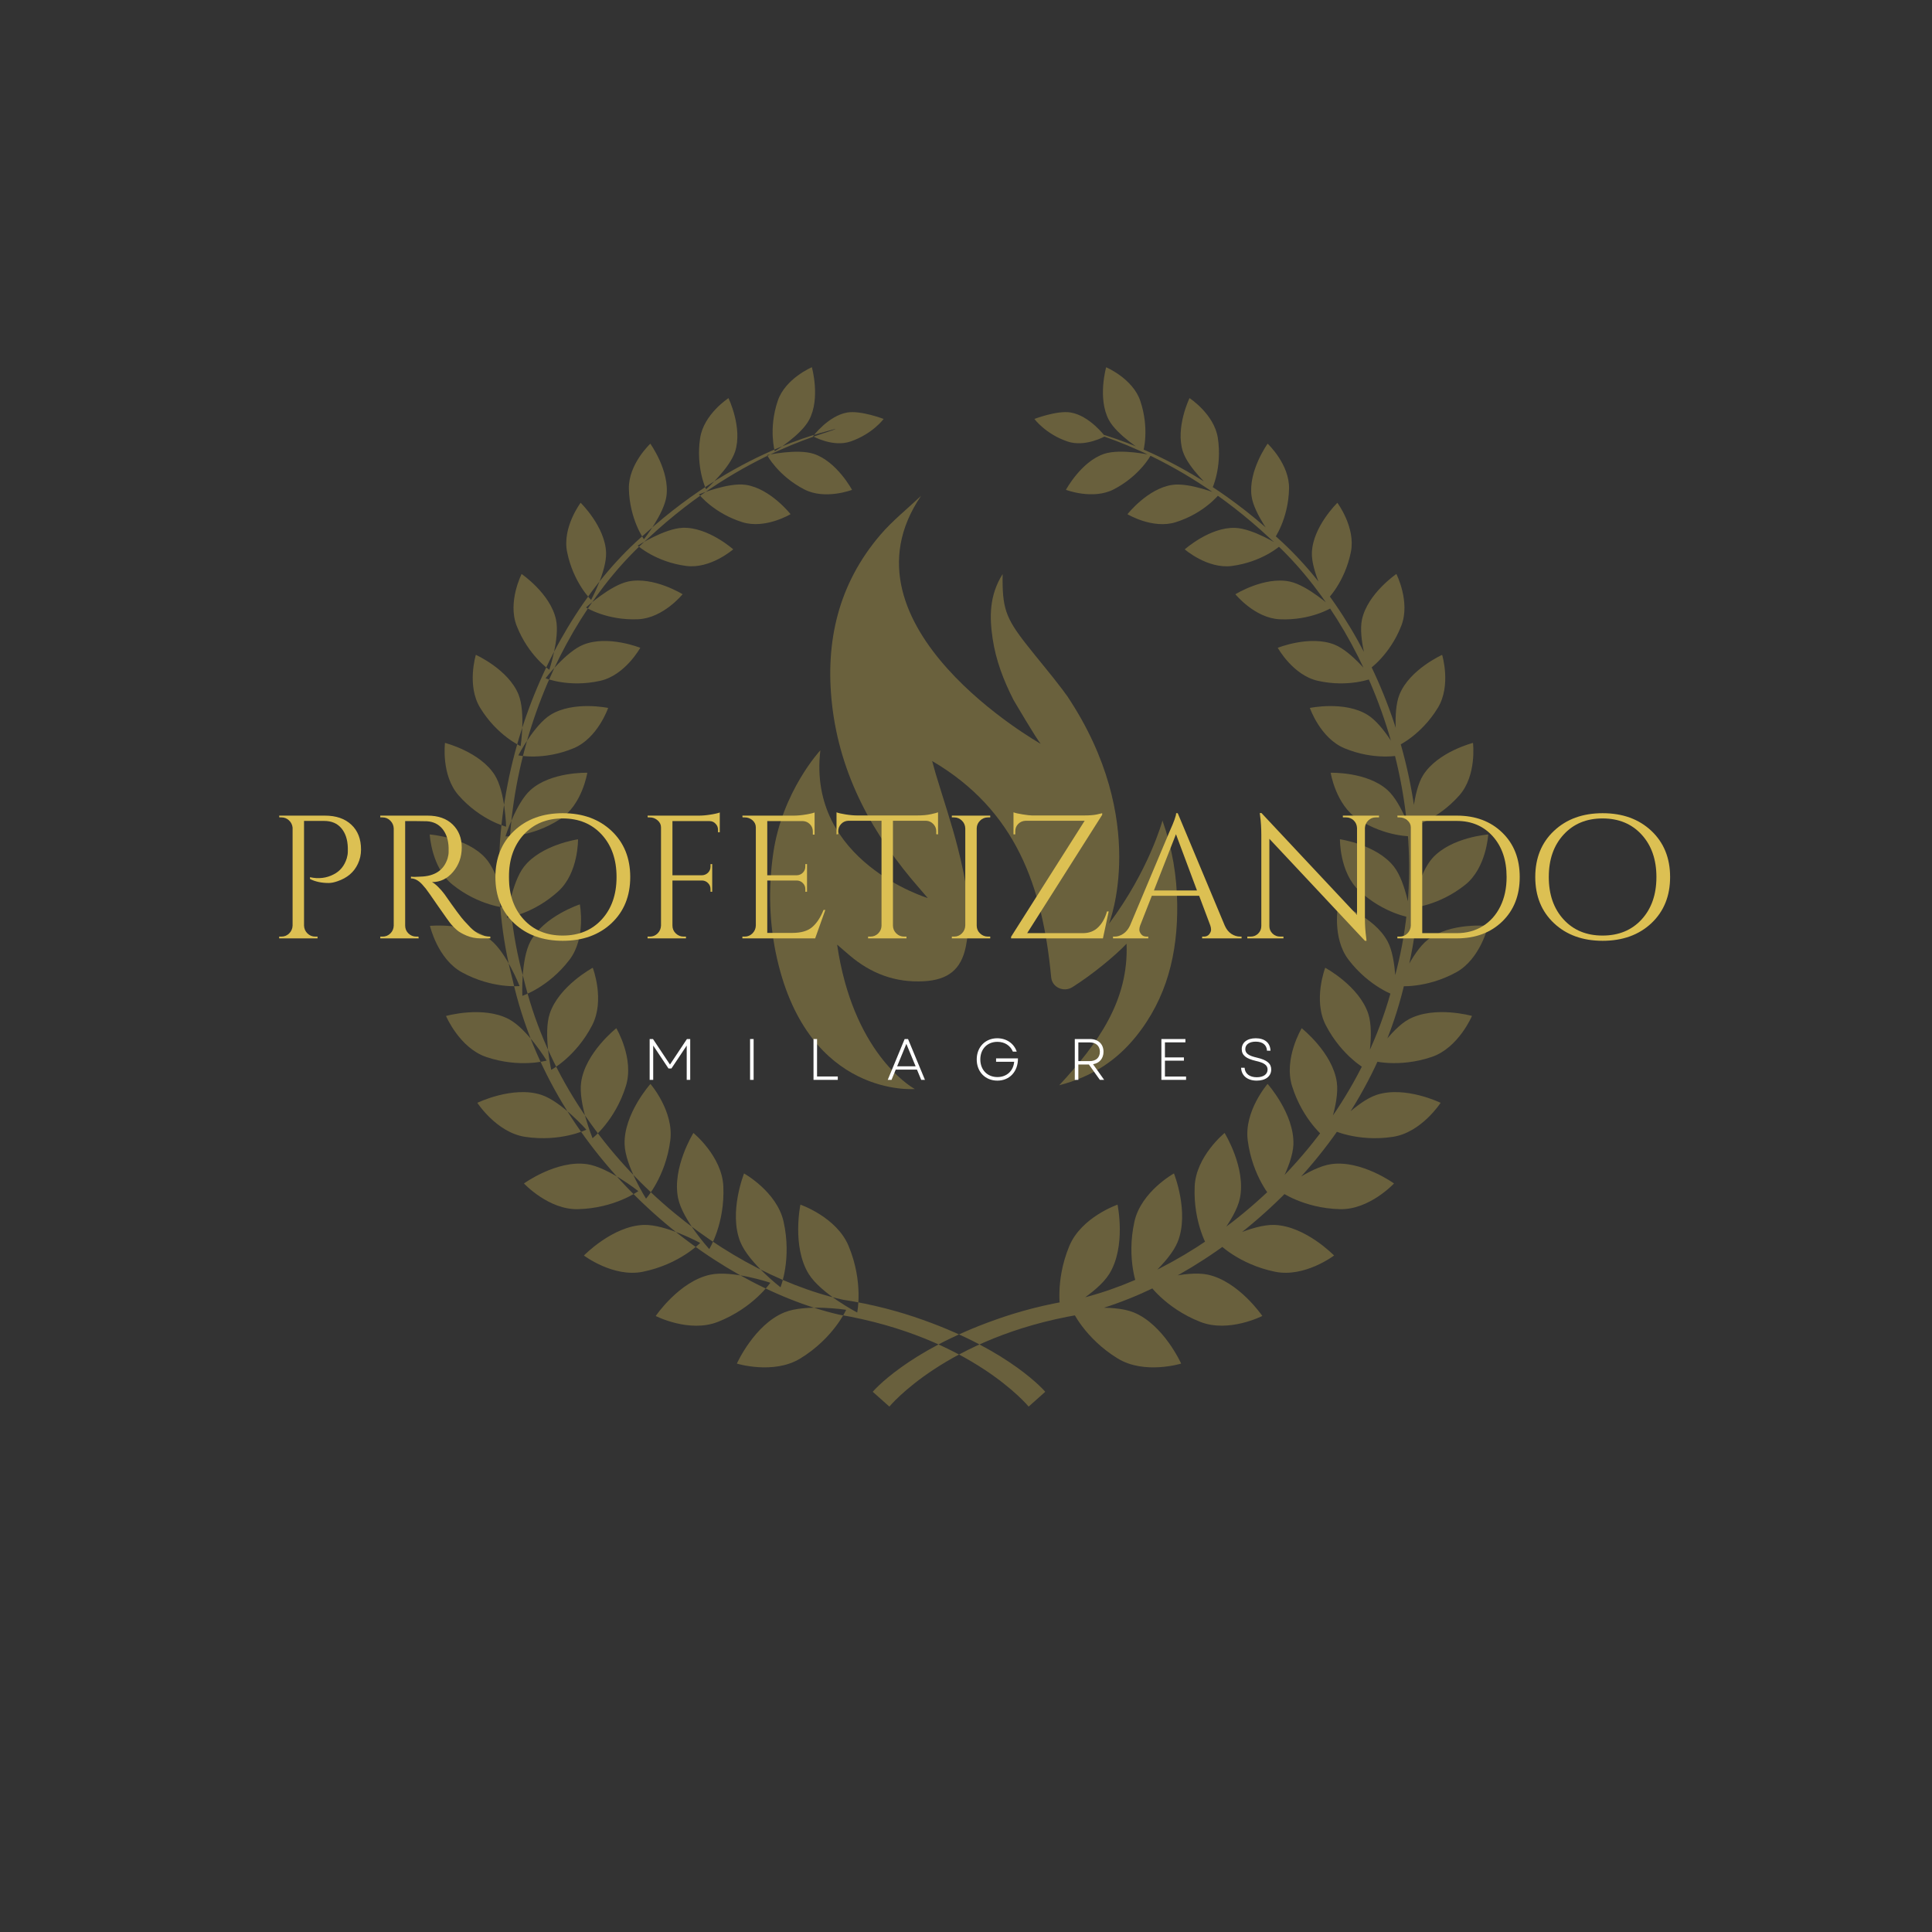 <svg xmlns="http://www.w3.org/2000/svg" xmlns:xlink="http://www.w3.org/1999/xlink" width="500" zoomAndPan="magnify" viewBox="0 0 375 375" height="500" preserveAspectRatio="xMidYMid meet" version="1.0"><rect x="0" y="0" width="375" height="375" fill="#333333" stroke="none"/><defs><filter x="0%" y="0%" width="100%" height="100%" id="c073a74c5a"><feColorMatrix values="0 0 0 0 1 0 0 0 0 1 0 0 0 0 1 0 0 0 1 0" color-interpolation-filters="sRGB"/></filter><g/><mask id="792aa11019"><g filter="url(#c073a74c5a)"><rect x="-37.5" width="450" fill="#000000" y="-37.5" height="450" fill-opacity="0.32"/></g></mask><clipPath id="a2939526d3"><path d="M 0.398 0.277 L 205.898 0.277 L 205.898 202.027 L 0.398 202.027 Z M 0.398 0.277 " clip-rule="nonzero"/></clipPath><clipPath id="1d6fd27d20"><rect x="0" width="207" y="0" height="203"/></clipPath><mask id="a03ad7852a"><g filter="url(#c073a74c5a)"><rect x="-37.5" width="450" fill="#000000" y="-37.5" height="450" fill-opacity="0.33"/></g></mask><clipPath id="3a1d60cb83"><path d="M 0.113 0.238 L 79.613 0.238 L 79.613 115.68 L 0.113 115.68 Z M 0.113 0.238 " clip-rule="nonzero"/></clipPath><clipPath id="c8762ed6c0"><rect x="0" width="80" y="0" height="116"/></clipPath></defs><g mask="url(#792aa11019)"><g transform="matrix(1, 0, 0, 1, 83, 71)"><g clip-path="url(#1d6fd27d20)"><g clip-path="url(#a2939526d3)"><path fill="#dcc053" d="M 116.66 202.02 C 116.66 202.02 105.609 188.531 79.809 184.16 C 54.695 178.293 24.312 153.73 16.516 119.254 C 7.484 85.094 22.68 49.391 42.109 32.703 C 61.406 15.176 79.488 12.449 79.125 12.215 C 79.566 12.734 61.629 15.859 42.832 33.461 C 23.867 50.25 9.434 85.488 18.59 118.727 C 26.547 152.297 56.289 175.805 80.586 181.27 C 86.414 182.168 91.594 183.559 96.145 185.191 C 113.289 191.277 119.883 199.145 119.883 199.145 Z M 89.629 202.02 C 89.629 202.02 100.68 188.531 126.477 184.16 C 151.594 178.293 181.973 153.73 189.762 119.254 C 198.797 85.102 183.594 49.398 164.168 32.703 C 144.871 15.176 126.793 12.449 127.152 12.215 C 126.723 12.734 144.652 15.859 163.445 33.461 C 182.414 50.25 196.844 85.488 187.688 118.727 C 179.742 152.297 149.988 175.805 125.691 181.27 C 119.867 182.168 114.68 183.559 110.137 185.191 C 92.992 191.277 86.395 199.145 86.395 199.145 Z M 73.977 176.285 C 76.336 180.086 83.379 183.758 83.379 183.758 C 83.379 183.758 84.637 177.875 81.719 170.859 C 79.395 165.234 72.359 162.82 72.359 162.82 C 72.359 162.82 70.668 170.945 73.977 176.285 Z M 60.023 193.672 C 60.023 193.672 67.137 195.859 72.324 192.688 C 78.805 188.727 81.238 183.23 81.238 183.23 C 81.238 183.23 73.387 182.039 69.246 183.734 C 63.422 186.105 60.023 193.672 60.023 193.672 Z M 60.691 170.039 C 62.32 174.117 68.496 178.859 68.496 178.859 C 68.496 178.859 70.715 173.402 69.094 166.125 C 67.797 160.305 61.422 156.77 61.422 156.77 C 61.422 156.77 58.398 164.316 60.691 170.039 Z M 44.273 184.434 C 44.273 184.434 50.766 187.758 56.312 185.586 C 63.238 182.867 66.516 177.977 66.516 177.977 C 66.516 177.977 59.137 175.496 54.852 176.418 C 48.832 177.711 44.273 184.434 44.273 184.434 Z M 48.625 161.598 C 49.508 165.812 54.664 171.441 54.664 171.441 C 54.664 171.441 57.73 166.551 57.398 159.25 C 57.133 153.418 51.59 148.91 51.59 148.91 C 51.59 148.91 47.383 155.684 48.625 161.598 Z M 30.336 172.695 C 30.336 172.695 36.035 177.008 41.758 175.852 C 48.902 174.41 52.902 170.254 52.902 170.254 C 52.902 170.254 46.207 166.598 41.914 166.758 C 35.883 166.977 30.336 172.695 30.336 172.695 Z M 38.234 151.125 C 38.375 155.344 42.395 161.652 42.395 161.652 C 42.395 161.652 46.184 157.457 47.102 150.359 C 47.84 144.684 43.25 139.391 43.25 139.391 C 43.25 139.391 38.047 145.203 38.234 151.125 Z M 18.699 158.707 C 18.699 158.707 23.473 163.844 29.188 163.699 C 36.332 163.527 40.891 160.195 40.891 160.195 C 40.891 160.195 35.043 155.527 30.879 154.953 C 25.02 154.141 18.699 158.707 18.699 158.707 Z M 29.801 139.051 C 29.211 143.148 32.016 149.918 32.016 149.918 C 32.016 149.918 36.387 146.512 38.477 139.824 C 40.16 134.469 36.625 128.578 36.625 128.578 C 36.625 128.578 30.617 133.312 29.801 139.051 Z M 9.652 143.055 C 9.652 143.055 13.379 148.816 18.922 149.66 C 25.848 150.707 30.812 148.273 30.812 148.273 C 30.812 148.273 25.965 142.77 22.043 141.5 C 16.523 139.715 9.652 143.055 9.652 143.055 Z M 23.691 125.785 C 22.434 129.633 23.992 136.652 23.992 136.652 C 23.992 136.652 28.785 134.105 31.938 128.004 C 34.469 123.121 32.055 116.84 32.055 116.84 C 32.055 116.84 25.461 120.383 23.691 125.785 Z M 3.57 126.199 C 3.57 126.199 6.188 132.406 11.391 134.164 C 17.891 136.359 23.102 134.855 23.102 134.855 C 23.102 134.855 19.363 128.723 15.785 126.824 C 10.77 124.16 3.57 126.199 3.57 126.199 Z M 19.949 111.742 C 18.082 115.246 18.387 122.289 18.387 122.289 C 18.387 122.289 23.449 120.648 27.535 115.293 C 30.805 111.02 29.547 104.539 29.547 104.539 C 29.547 104.539 22.57 106.82 19.949 111.742 Z M 0.457 108.711 C 0.457 108.711 1.934 115.145 6.66 117.727 C 12.562 120.957 17.852 120.391 17.852 120.391 C 17.852 120.391 15.281 113.828 12.152 111.391 C 7.75 107.973 0.457 108.711 0.457 108.711 Z M 18.711 97.223 C 16.312 100.285 15.406 107.129 15.406 107.129 C 15.406 107.129 20.562 106.41 25.422 101.945 C 29.305 98.371 29.195 91.906 29.195 91.906 C 29.195 91.906 22.074 92.922 18.711 97.223 Z M 0.41 90.969 C 0.41 90.969 0.738 97.434 4.859 100.727 C 10.008 104.844 15.203 105.207 15.203 105.207 C 15.203 105.207 13.836 98.434 11.234 95.555 C 7.578 91.496 0.41 90.969 0.41 90.969 Z M 19.973 82.34 C 17.137 84.883 15.109 91.34 15.109 91.34 C 15.109 91.34 20.211 91.527 25.648 88.039 C 30.012 85.254 30.996 78.992 30.996 78.992 C 30.996 78.992 23.953 78.766 19.973 82.34 Z M 3.371 73.195 C 3.371 73.195 2.594 79.488 6.008 83.371 C 10.273 88.223 15.234 89.457 15.234 89.457 C 15.234 89.457 15.07 82.695 13.043 79.457 C 10.203 74.93 3.371 73.195 3.371 73.195 Z M 23.836 67.762 C 20.668 69.73 17.609 75.613 17.609 75.613 C 17.609 75.613 22.496 76.668 28.348 74.227 C 33.023 72.281 35.043 66.41 35.043 66.41 C 35.043 66.41 28.273 64.992 23.836 67.762 Z M 9.363 56.102 C 9.363 56.102 7.547 62.039 10.188 66.367 C 13.48 71.777 18.055 73.82 18.055 73.82 C 18.055 73.82 19.047 67.258 17.641 63.793 C 15.668 58.934 9.363 56.102 9.363 56.102 Z M 30.227 54.133 C 26.836 55.496 22.891 60.652 22.891 60.652 C 22.891 60.652 27.434 62.504 33.488 61.148 C 38.336 60.07 41.277 54.738 41.277 54.738 C 41.277 54.738 34.988 52.211 30.227 54.133 Z M 18.246 40.414 C 18.246 40.414 15.477 45.84 17.285 50.469 C 19.551 56.258 23.621 59 23.621 59 C 23.621 59 25.688 52.832 24.918 49.258 C 23.844 44.227 18.246 40.414 18.246 40.414 Z M 38.934 41.871 C 35.43 42.609 30.742 46.91 30.742 46.91 C 30.742 46.91 34.816 49.469 40.883 49.195 C 45.75 48.973 49.492 44.336 49.492 44.336 C 49.492 44.336 43.863 40.84 38.934 41.871 Z M 29.699 26.586 C 29.699 26.586 26.105 31.352 27.074 36.129 C 28.273 42.098 31.734 45.438 31.734 45.438 C 31.734 45.438 34.777 39.84 34.641 36.258 C 34.461 31.223 29.699 26.586 29.699 26.586 Z M 49.547 31.445 C 46.031 31.555 40.781 34.91 40.781 34.91 C 40.781 34.91 44.273 38.074 50.184 38.848 C 54.914 39.469 59.316 35.625 59.316 35.625 C 59.316 35.625 54.465 31.289 49.547 31.445 Z M 43.227 15.121 C 43.227 15.121 38.949 19.105 39.066 23.887 C 39.211 29.848 41.984 33.664 41.984 33.664 C 41.984 33.664 45.875 28.781 46.355 25.301 C 47.031 20.406 43.227 15.121 43.227 15.121 Z M 61.723 23.105 C 58.32 22.617 52.676 24.957 52.676 24.957 C 52.676 24.957 55.512 28.602 61.086 30.352 C 65.543 31.75 70.449 28.801 70.449 28.801 C 70.449 28.801 66.5 23.789 61.723 23.105 Z M 58.398 6.277 C 58.398 6.277 53.594 9.395 52.895 14.027 C 52.023 19.805 54.051 23.965 54.051 23.965 C 54.051 23.965 58.633 19.918 59.688 16.633 C 61.172 12.02 58.398 6.277 58.398 6.277 Z M 74.938 17.09 C 71.73 16.043 65.887 17.332 65.887 17.332 C 65.887 17.332 68.004 21.34 73.082 23.98 C 77.145 26.098 82.379 24.082 82.379 24.082 C 82.379 24.082 79.426 18.562 74.938 17.09 Z M 74.582 0.277 C 74.582 0.277 69.418 2.465 67.957 6.812 C 66.133 12.238 67.383 16.594 67.383 16.594 C 67.383 16.594 72.492 13.469 74.062 10.48 C 76.281 6.293 74.582 0.277 74.582 0.277 Z M 74.809 13.68 C 74.809 13.68 78.676 15.867 82.105 14.688 C 86.387 13.215 88.512 10.316 88.512 10.316 C 88.512 10.316 84.086 8.625 81.453 9.066 C 77.758 9.703 74.809 13.68 74.809 13.68 Z M 133.914 162.82 C 133.914 162.82 126.879 165.242 124.551 170.859 C 121.637 177.883 122.895 183.758 122.895 183.758 C 122.895 183.758 129.938 180.086 132.301 176.285 C 135.621 170.945 133.914 162.82 133.914 162.82 Z M 137.043 183.734 C 132.898 182.047 125.047 183.23 125.047 183.23 C 125.047 183.23 127.484 188.727 133.961 192.688 C 139.148 195.859 146.262 193.672 146.262 193.672 C 146.262 193.672 142.859 186.105 137.043 183.734 Z M 144.863 156.762 C 144.863 156.762 138.48 160.297 137.191 166.117 C 135.574 173.395 137.789 178.852 137.789 178.852 C 137.789 178.852 143.969 174.109 145.594 170.031 C 147.883 164.316 144.863 156.762 144.863 156.762 Z M 151.434 176.41 C 147.152 175.488 139.77 177.969 139.77 177.969 C 139.77 177.969 143.055 182.859 149.98 185.578 C 155.523 187.75 162.016 184.426 162.016 184.426 C 162.016 184.426 157.449 177.711 151.434 176.41 Z M 154.695 148.91 C 154.695 148.91 149.148 153.418 148.887 159.25 C 148.559 166.551 151.625 171.441 151.625 171.441 C 151.625 171.441 156.781 165.812 157.66 161.598 C 158.895 155.684 154.695 148.91 154.695 148.91 Z M 164.375 166.758 C 160.082 166.598 153.383 170.254 153.383 170.254 C 153.383 170.254 157.387 174.41 164.523 175.852 C 170.246 177.008 175.945 172.695 175.945 172.695 C 175.945 172.695 170.402 166.977 164.375 166.758 Z M 163.039 139.383 C 163.039 139.383 158.438 144.676 159.184 150.352 C 160.105 157.449 163.895 161.645 163.895 161.645 C 163.895 161.645 167.91 155.328 168.051 151.117 C 168.234 145.203 163.039 139.383 163.039 139.383 Z M 175.402 154.953 C 171.234 155.527 165.387 160.195 165.387 160.195 C 165.387 160.195 169.953 163.527 177.094 163.699 C 182.805 163.844 187.578 158.707 187.578 158.707 C 187.578 158.707 181.258 154.141 175.402 154.953 Z M 169.656 128.578 C 169.656 128.578 166.117 134.469 167.793 139.824 C 169.891 146.52 174.254 149.918 174.254 149.918 C 174.254 149.918 177.059 143.148 176.473 139.051 C 175.66 133.312 169.656 128.578 169.656 128.578 Z M 184.238 141.5 C 180.316 142.77 175.465 148.273 175.465 148.273 C 175.465 148.273 180.441 150.715 187.359 149.66 C 192.898 148.816 196.625 143.055 196.625 143.055 C 196.625 143.055 189.754 139.715 184.238 141.5 Z M 174.223 116.84 C 174.223 116.84 171.809 123.121 174.34 128.004 C 177.5 134.105 182.289 136.652 182.289 136.652 C 182.289 136.652 183.844 129.633 182.586 125.785 C 180.816 120.383 174.223 116.84 174.223 116.84 Z M 190.484 126.816 C 186.91 128.715 183.176 134.848 183.176 134.848 C 183.176 134.848 188.387 136.352 194.887 134.156 C 200.094 132.398 202.711 126.191 202.711 126.191 C 202.711 126.191 195.508 124.16 190.484 126.816 Z M 176.738 104.531 C 176.738 104.531 175.48 111.012 178.75 115.285 C 182.84 120.641 187.891 122.281 187.891 122.281 C 187.891 122.281 188.207 115.238 186.336 111.734 C 183.711 106.82 176.738 104.531 176.738 104.531 Z M 194.133 111.398 C 191.004 113.836 188.434 120.398 188.434 120.398 C 188.434 120.398 193.727 120.957 199.629 117.734 C 204.352 115.152 205.832 108.719 205.832 108.719 C 205.832 108.719 198.527 107.973 194.133 111.398 Z M 177.086 91.898 C 177.086 91.898 176.973 98.363 180.855 101.938 C 185.707 106.402 190.863 107.121 190.863 107.121 C 190.863 107.121 189.969 100.277 187.562 97.215 C 184.207 92.922 177.086 91.898 177.086 91.898 Z M 195.039 95.555 C 192.438 98.434 191.066 105.207 191.066 105.207 C 191.066 105.207 196.266 104.844 201.414 100.727 C 205.531 97.426 205.863 90.969 205.863 90.969 C 205.863 90.969 198.699 91.496 195.039 95.555 Z M 175.285 78.992 C 175.285 78.992 176.266 85.254 180.629 88.039 C 186.07 91.527 191.172 91.34 191.172 91.34 C 191.172 91.34 189.141 84.891 186.305 82.34 C 182.328 78.766 175.285 78.992 175.285 78.992 Z M 193.23 79.457 C 191.211 82.684 191.035 89.457 191.035 89.457 C 191.035 89.457 195.988 88.223 200.266 83.371 C 203.684 79.488 202.906 73.195 202.906 73.195 C 202.906 73.195 196.074 74.93 193.23 79.457 Z M 171.242 66.41 C 171.242 66.41 173.266 72.281 177.941 74.227 C 183.789 76.668 188.68 75.613 188.68 75.613 C 188.68 75.613 185.629 69.73 182.453 67.762 C 178.004 64.992 171.242 66.41 171.242 66.41 Z M 188.641 63.801 C 187.23 67.266 188.223 73.828 188.223 73.828 C 188.223 73.828 192.797 71.793 196.09 66.379 C 198.73 62.047 196.918 56.109 196.918 56.109 C 196.918 56.109 190.613 58.934 188.641 63.801 Z M 165.012 54.738 C 165.012 54.738 167.949 60.062 172.801 61.148 C 178.852 62.504 183.395 60.652 183.395 60.652 C 183.395 60.652 179.449 55.496 176.055 54.133 C 171.289 52.211 165.012 54.738 165.012 54.738 Z M 181.359 49.25 C 180.59 52.832 182.656 58.992 182.656 58.992 C 182.656 58.992 186.73 56.25 188.992 50.461 C 190.801 45.832 188.035 40.406 188.035 40.406 C 188.035 40.406 182.438 44.227 181.359 49.25 Z M 156.789 44.344 C 156.789 44.344 160.539 48.98 165.395 49.203 C 171.473 49.477 175.535 46.918 175.535 46.918 C 175.535 46.918 170.844 42.617 167.344 41.879 C 162.426 40.84 156.789 44.344 156.789 44.344 Z M 171.637 36.266 C 171.504 39.848 174.547 45.445 174.547 45.445 C 174.547 45.445 178.004 42.105 179.207 36.137 C 180.164 31.359 176.582 26.594 176.582 26.594 C 176.582 26.594 171.816 31.223 171.637 36.266 Z M 146.961 35.633 C 146.961 35.633 151.371 39.469 156.098 38.855 C 162.008 38.082 165.496 34.926 165.496 34.926 C 165.496 34.926 160.246 31.57 156.734 31.461 C 151.805 31.289 146.961 35.633 146.961 35.633 Z M 159.926 25.293 C 160.402 28.773 164.285 33.656 164.285 33.656 C 164.285 33.656 167.062 29.84 167.203 23.879 C 167.32 19.098 163.047 15.113 163.047 15.113 C 163.047 15.113 159.25 20.406 159.926 25.293 Z M 135.84 28.809 C 135.84 28.809 140.746 31.762 145.203 30.359 C 150.773 28.609 153.613 24.965 153.613 24.965 C 153.613 24.965 147.969 22.625 144.566 23.113 C 139.777 23.789 135.84 28.809 135.84 28.809 Z M 146.594 16.625 C 147.645 19.902 152.23 23.957 152.23 23.957 C 152.23 23.957 154.258 19.797 153.383 14.02 C 152.684 9.387 147.883 6.27 147.883 6.27 C 147.883 6.27 145.105 12.02 146.594 16.625 Z M 123.898 24.074 C 123.898 24.074 129.133 26.09 133.199 23.973 C 138.285 21.332 140.391 17.324 140.391 17.324 C 140.391 17.324 134.551 16.027 131.344 17.082 C 126.855 18.562 123.898 24.074 123.898 24.074 Z M 132.215 10.488 C 133.797 13.477 138.906 16.602 138.906 16.602 C 138.906 16.602 140.156 12.246 138.332 6.82 C 136.871 2.473 131.703 0.285 131.703 0.285 C 131.703 0.285 130 6.293 132.215 10.488 Z M 124.828 9.066 C 122.195 8.617 117.777 10.316 117.777 10.316 C 117.777 10.316 119.891 13.215 124.184 14.688 C 127.609 15.867 131.477 13.68 131.477 13.68 C 131.477 13.68 128.52 9.703 124.828 9.066 Z M 124.828 9.066 " fill-opacity="1" fill-rule="nonzero"/></g></g></g></g><g mask="url(#a03ad7852a)"><g transform="matrix(1, 0, 0, 1, 149, 96)"><g clip-path="url(#c8762ed6c0)"><g clip-path="url(#3a1d60cb83)"><path fill="#dcc053" d="M 28.484 115.332 C 28.512 115.348 28.539 115.363 28.566 115.379 C 28.566 115.379 8.02 117.137 1.84 90.145 C 0.293 83.395 0.102 76.426 1.094 69.582 C 2.832 57.582 10.23 49.633 10.23 49.633 C 7.672 71.242 31.09 78.316 31.09 78.316 C 30.387 77.5 30.004 77.043 29.609 76.598 C 20.43 66.145 14.016 54.426 12.488 40.641 C 11.152 28.559 13.707 17.352 21.895 7.793 C 24.238 5.055 27.133 2.75 29.773 0.25 C 12.508 25.574 53.004 48.379 53.004 48.379 C 52.074 47.27 47.965 40.262 47.707 39.824 C 45.797 36.078 44.297 32.176 43.672 27.969 C 43.043 23.762 43.008 19.562 45.609 15.43 C 45.512 21.922 46.148 23.859 50.094 28.914 C 52.418 31.891 54.887 34.762 57.16 37.77 C 57.508 38.23 57.844 38.691 58.176 39.152 C 74.27 63.301 66.242 83.312 66.242 83.312 C 74.035 72.922 76.637 63.277 76.637 63.277 C 78.562 68.754 79.43 74.07 79.496 79.523 C 79.609 88.918 77.555 97.707 71.422 105.266 C 67.711 109.836 62.977 112.992 56.602 114.645 C 64.102 106.539 70.113 98.273 69.664 87.176 C 67.473 89.484 63.082 93.133 59.141 95.609 C 57.461 96.664 55.219 95.637 55.035 93.711 C 53.379 76.105 48.207 61.254 31.93 51.711 C 32.297 53.039 32.48 53.734 32.688 54.422 C 34.102 59.125 35.699 63.793 36.902 68.547 C 38.496 74.844 39.785 81.219 38.461 87.746 C 37.555 92.203 35.004 94.199 30.316 94.457 C 24.746 94.766 20.023 92.938 15.906 89.434 C 15.191 88.824 14.484 88.207 13.484 87.348 C 16.52 108.078 27.48 114.758 28.484 115.332 Z M 28.484 115.332 " fill-opacity="1" fill-rule="nonzero"/></g></g></g></g><g fill="#dcc053" fill-opacity="1"><g transform="translate(52.137, 182.139)"><g><path d="M 17.938 -17.25 C 17.938 -16.25 17.734 -15.32 17.328 -14.469 C 16.578 -12.852 15.258 -11.727 13.375 -11.094 C 12.719 -10.863 12.148 -10.75 11.672 -10.75 C 10.266 -10.75 9.051 -11.008 8.031 -11.531 L 8.031 -11.875 C 9.688 -11.508 11.219 -11.691 12.625 -12.422 C 13.875 -13.055 14.723 -14.098 15.172 -15.547 C 15.305 -16.004 15.375 -16.438 15.375 -16.844 C 15.375 -17.25 15.375 -17.5 15.375 -17.594 C 15.332 -19.176 14.914 -20.438 14.125 -21.375 C 13.332 -22.32 12.219 -22.797 10.781 -22.797 L 6.875 -22.797 L 6.875 -2.484 C 6.895 -1.891 7.113 -1.383 7.531 -0.969 C 7.957 -0.551 8.461 -0.344 9.047 -0.344 L 9.5 -0.344 L 9.5 0 L 2.047 0 L 2.047 -0.344 L 2.484 -0.344 C 3.078 -0.344 3.582 -0.551 4 -0.969 C 4.414 -1.383 4.633 -1.891 4.656 -2.484 L 4.656 -21.5 C 4.594 -22.07 4.352 -22.547 3.938 -22.922 C 3.531 -23.297 3.047 -23.484 2.484 -23.484 L 2.078 -23.484 L 2.047 -23.828 L 10.922 -23.828 C 13.098 -23.828 14.812 -23.238 16.062 -22.062 C 17.312 -20.895 17.938 -19.289 17.938 -17.25 Z M 17.938 -17.25 "/></g></g></g><g fill="#dcc053" fill-opacity="1"><g transform="translate(71.766, 182.139)"><g><path d="M 9.047 -22.766 L 6.875 -22.766 L 6.875 -2.484 C 6.875 -1.891 7.082 -1.383 7.5 -0.969 C 7.926 -0.551 8.441 -0.344 9.047 -0.344 L 9.453 -0.344 L 9.5 0 L 2.047 0 L 2.047 -0.344 L 2.484 -0.344 C 3.078 -0.344 3.582 -0.547 4 -0.953 C 4.414 -1.359 4.633 -1.859 4.656 -2.453 L 4.656 -21.344 C 4.633 -21.926 4.414 -22.426 4 -22.844 C 3.582 -23.27 3.078 -23.484 2.484 -23.484 L 2.047 -23.484 L 2.047 -23.828 L 11.234 -23.828 C 13.297 -23.828 14.914 -23.254 16.094 -22.109 C 17.27 -20.961 17.859 -19.473 17.859 -17.641 C 17.859 -15.816 17.297 -14.238 16.172 -12.906 C 15.055 -11.582 13.691 -10.922 12.078 -10.922 C 12.422 -10.766 12.82 -10.453 13.281 -9.984 C 13.75 -9.523 14.164 -9.047 14.531 -8.547 C 16.477 -5.754 17.75 -4.035 18.344 -3.391 C 18.938 -2.742 19.352 -2.301 19.594 -2.062 C 19.844 -1.82 20.113 -1.586 20.406 -1.359 C 20.707 -1.129 21.004 -0.945 21.297 -0.812 C 21.961 -0.5 22.664 -0.344 23.406 -0.344 L 23.406 0 L 21.547 0 C 20.566 0 19.656 -0.176 18.812 -0.531 C 17.977 -0.883 17.348 -1.242 16.922 -1.609 C 16.504 -1.984 16.141 -2.348 15.828 -2.703 C 15.523 -3.055 14.68 -4.227 13.297 -6.219 C 11.922 -8.219 11.117 -9.359 10.891 -9.641 C 10.66 -9.93 10.422 -10.211 10.172 -10.484 C 9.453 -11.254 8.727 -11.641 8 -11.641 L 8 -11.984 C 8.176 -11.953 8.41 -11.938 8.703 -11.938 C 9.004 -11.938 9.367 -11.953 9.797 -11.984 C 12.609 -12.047 14.379 -13.223 15.109 -15.516 C 15.242 -15.973 15.312 -16.398 15.312 -16.797 C 15.312 -17.191 15.312 -17.445 15.312 -17.562 C 15.27 -19.082 14.875 -20.305 14.125 -21.234 C 13.375 -22.16 12.363 -22.66 11.094 -22.734 C 10.551 -22.754 9.867 -22.766 9.047 -22.766 Z M 9.047 -22.766 "/></g></g></g><g fill="#dcc053" fill-opacity="1"><g transform="translate(94.797, 182.139)"><g><path d="M 5 -20.875 C 7.426 -23.156 10.57 -24.297 14.438 -24.297 C 18.312 -24.297 21.461 -23.156 23.891 -20.875 C 26.316 -18.594 27.531 -15.602 27.531 -11.906 C 27.531 -8.207 26.316 -5.219 23.891 -2.938 C 21.461 -0.664 18.312 0.469 14.438 0.469 C 10.57 0.469 7.426 -0.664 5 -2.938 C 2.57 -5.219 1.359 -8.207 1.359 -11.906 C 1.359 -15.602 2.57 -18.594 5 -20.875 Z M 6.859 -3.672 C 8.773 -1.586 11.297 -0.547 14.422 -0.547 C 17.555 -0.547 20.082 -1.586 22 -3.672 C 23.914 -5.766 24.875 -8.508 24.875 -11.906 C 24.875 -15.312 23.914 -18.055 22 -20.141 C 20.082 -22.234 17.555 -23.281 14.422 -23.281 C 11.297 -23.281 8.773 -22.234 6.859 -20.141 C 4.941 -18.055 3.984 -15.312 3.984 -11.906 C 3.984 -8.508 4.941 -5.766 6.859 -3.672 Z M 6.859 -3.672 "/></g></g></g><g fill="#dcc053" fill-opacity="1"><g transform="translate(123.646, 182.139)"><g><path d="M 16.062 -23.453 L 16.062 -20.594 L 15.719 -20.594 L 15.719 -21.094 C 15.719 -21.551 15.555 -21.941 15.234 -22.266 C 14.922 -22.598 14.531 -22.766 14.062 -22.766 L 6.875 -22.766 L 6.875 -12.25 L 12.625 -12.25 C 13.082 -12.27 13.469 -12.438 13.781 -12.75 C 14.102 -13.07 14.266 -13.461 14.266 -13.922 L 14.266 -14.422 L 14.594 -14.422 L 14.594 -9.047 L 14.266 -9.047 L 14.266 -9.562 C 14.266 -10.02 14.109 -10.406 13.797 -10.719 C 13.492 -11.039 13.113 -11.211 12.656 -11.234 L 6.875 -11.234 L 6.875 -2.484 C 6.875 -1.891 7.086 -1.383 7.516 -0.969 C 7.953 -0.551 8.461 -0.344 9.047 -0.344 L 9.5 -0.344 L 9.5 0 L 2.047 0 L 2.047 -0.344 L 2.484 -0.344 C 3.078 -0.344 3.582 -0.551 4 -0.969 C 4.414 -1.383 4.633 -1.891 4.656 -2.484 L 4.656 -21.547 C 4.656 -22.086 4.43 -22.547 3.984 -22.922 C 3.547 -23.297 3.047 -23.484 2.484 -23.484 L 2.078 -23.484 L 2.047 -23.828 L 12.016 -23.828 C 12.711 -23.828 13.473 -23.895 14.297 -24.031 C 15.129 -24.164 15.719 -24.301 16.062 -24.438 Z M 16.062 -23.453 "/></g></g></g><g fill="#dcc053" fill-opacity="1"><g transform="translate(142.05, 182.139)"><g><path d="M 2.484 -0.344 C 3.078 -0.344 3.582 -0.551 4 -0.969 C 4.414 -1.383 4.633 -1.891 4.656 -2.484 L 4.656 -21.547 C 4.656 -22.086 4.441 -22.547 4.016 -22.922 C 3.586 -23.297 3.078 -23.484 2.484 -23.484 L 2.078 -23.484 L 2.047 -23.828 L 12.016 -23.828 C 12.711 -23.828 13.473 -23.895 14.297 -24.031 C 15.129 -24.164 15.719 -24.301 16.062 -24.438 L 16.062 -20.141 L 15.719 -20.141 L 15.719 -20.766 C 15.719 -21.305 15.531 -21.77 15.156 -22.156 C 14.781 -22.539 14.332 -22.742 13.812 -22.766 L 6.875 -22.766 L 6.875 -12.25 L 12.625 -12.25 C 13.082 -12.27 13.469 -12.438 13.781 -12.75 C 14.102 -13.07 14.266 -13.473 14.266 -13.953 L 14.266 -14.422 L 14.594 -14.422 L 14.594 -9.047 L 14.266 -9.047 L 14.266 -9.562 C 14.266 -10.02 14.109 -10.406 13.797 -10.719 C 13.492 -11.039 13.113 -11.211 12.656 -11.234 L 6.875 -11.234 L 6.875 -1.062 L 11.734 -1.062 C 13.422 -1.062 14.703 -1.43 15.578 -2.172 C 16.461 -2.922 17.203 -4.035 17.797 -5.516 L 18.141 -5.516 L 16.172 0 L 2.047 0 L 2.047 -0.344 Z M 2.484 -0.344 "/></g></g></g><g fill="#dcc053" fill-opacity="1"><g transform="translate(161.68, 182.139)"><g><path d="M 20.047 -20.797 C 20.047 -21.336 19.852 -21.805 19.469 -22.203 C 19.082 -22.598 18.629 -22.805 18.109 -22.828 L 11.641 -22.828 L 11.641 -2.453 C 11.66 -1.859 11.879 -1.359 12.297 -0.953 C 12.723 -0.547 13.227 -0.344 13.812 -0.344 L 14.266 -0.344 L 14.266 0 L 6.812 0 L 6.812 -0.344 L 7.25 -0.344 C 7.844 -0.344 8.348 -0.547 8.766 -0.953 C 9.18 -1.359 9.398 -1.848 9.422 -2.422 L 9.422 -22.828 L 2.953 -22.828 C 2.41 -22.805 1.953 -22.598 1.578 -22.203 C 1.203 -21.805 1.016 -21.336 1.016 -20.797 L 1.016 -20.219 L 0.688 -20.188 L 0.688 -24.469 C 1.02 -24.332 1.602 -24.195 2.438 -24.062 C 3.281 -23.926 4.055 -23.859 4.766 -23.859 L 16.266 -23.859 C 17.379 -23.859 18.301 -23.941 19.031 -24.109 C 19.77 -24.273 20.223 -24.395 20.391 -24.469 L 20.391 -20.188 L 20.047 -20.219 Z M 20.047 -20.797 "/></g></g></g><g fill="#dcc053" fill-opacity="1"><g transform="translate(182.704, 182.139)"><g><path d="M 2.484 -0.344 C 3.078 -0.344 3.582 -0.551 4 -0.969 C 4.414 -1.383 4.633 -1.891 4.656 -2.484 L 4.656 -21.375 C 4.633 -21.957 4.414 -22.453 4 -22.859 C 3.582 -23.273 3.078 -23.484 2.484 -23.484 L 2.047 -23.484 L 2.047 -23.828 L 9.5 -23.828 L 9.5 -23.484 L 9.047 -23.484 C 8.461 -23.484 7.957 -23.273 7.531 -22.859 C 7.113 -22.453 6.895 -21.957 6.875 -21.375 L 6.875 -2.484 C 6.875 -1.891 7.086 -1.383 7.516 -0.969 C 7.953 -0.551 8.461 -0.344 9.047 -0.344 L 9.5 -0.344 L 9.5 0 L 2.047 0 L 2.047 -0.344 Z M 2.484 -0.344 "/></g></g></g><g fill="#dcc053" fill-opacity="1"><g transform="translate(194.202, 182.139)"><g><path d="M 2.859 -20.797 L 2.859 -20.188 L 2.516 -20.188 L 2.516 -24.469 C 2.859 -24.332 3.457 -24.195 4.312 -24.062 C 5.176 -23.926 5.773 -23.859 6.109 -23.859 C 6.441 -23.859 6.617 -23.859 6.641 -23.859 L 16.125 -23.859 C 17.238 -23.859 18.086 -23.922 18.672 -24.047 C 19.266 -24.172 19.617 -24.254 19.734 -24.297 L 19.734 -23.984 L 5.172 -1.016 L 16 -1.016 C 17.195 -1.016 18.188 -1.398 18.969 -2.172 C 19.75 -2.941 20.312 -3.961 20.656 -5.234 L 21 -5.234 L 19.875 0 L 2.047 0 L 2.047 -0.312 L 16.328 -22.828 L 4.859 -22.828 C 4.297 -22.805 3.82 -22.602 3.438 -22.219 C 3.051 -21.832 2.859 -21.359 2.859 -20.797 Z M 2.859 -20.797 "/></g></g></g><g fill="#dcc053" fill-opacity="1"><g transform="translate(216.349, 182.139)"><g><path d="M 24.359 -0.344 L 24.641 -0.344 L 24.641 0 L 16.984 0 L 16.984 -0.344 L 17.281 -0.344 C 17.758 -0.344 18.117 -0.492 18.359 -0.797 C 18.598 -1.109 18.719 -1.398 18.719 -1.672 C 18.719 -1.941 18.672 -2.211 18.578 -2.484 L 16.406 -8.266 L 7.219 -8.266 L 4.938 -2.453 C 4.844 -2.18 4.797 -1.914 4.797 -1.656 C 4.797 -1.395 4.914 -1.109 5.156 -0.797 C 5.395 -0.492 5.75 -0.344 6.219 -0.344 L 6.531 -0.344 L 6.531 0 L -0.312 0 L -0.312 -0.344 L 0 -0.344 C 0.562 -0.344 1.113 -0.52 1.656 -0.875 C 2.207 -1.238 2.648 -1.773 2.984 -2.484 L 10.688 -20.797 C 11.52 -22.629 11.938 -23.797 11.938 -24.297 L 12.25 -24.297 L 21.375 -2.484 C 21.688 -1.773 22.113 -1.238 22.656 -0.875 C 23.207 -0.52 23.773 -0.344 24.359 -0.344 Z M 7.625 -9.297 L 15.984 -9.297 L 11.906 -20.219 Z M 7.625 -9.297 "/></g></g></g><g fill="#dcc053" fill-opacity="1"><g transform="translate(240.571, 182.139)"><g><path d="M 26.469 -23.484 C 25.906 -23.484 25.422 -23.285 25.016 -22.891 C 24.609 -22.492 24.391 -22.008 24.359 -21.438 L 24.359 -3.875 C 24.359 -2.562 24.441 -1.316 24.609 -0.141 L 24.672 0.469 L 24.359 0.469 L 5.812 -19.328 L 5.812 -2.375 C 5.812 -1.812 6.016 -1.332 6.422 -0.938 C 6.836 -0.539 7.328 -0.344 7.891 -0.344 L 8.547 -0.344 L 8.547 0 L 1.531 0 L 1.531 -0.344 L 2.172 -0.344 C 2.742 -0.344 3.234 -0.539 3.641 -0.938 C 4.047 -1.332 4.25 -1.828 4.25 -2.422 L 4.25 -20.078 C 4.25 -21.461 4.172 -22.695 4.016 -23.781 L 3.953 -24.328 L 4.281 -24.328 L 22.828 -4.531 L 22.828 -21.406 C 22.805 -22 22.594 -22.492 22.188 -22.891 C 21.781 -23.285 21.289 -23.484 20.719 -23.484 L 20.078 -23.484 L 20.078 -23.828 L 27.094 -23.828 L 27.094 -23.484 Z M 26.469 -23.484 "/></g></g></g><g fill="#dcc053" fill-opacity="1"><g transform="translate(269.181, 182.139)"><g><path d="M 13.578 -23.828 C 17.203 -23.828 20.145 -22.727 22.406 -20.531 C 24.664 -18.344 25.797 -15.469 25.797 -11.906 C 25.797 -8.344 24.664 -5.469 22.406 -3.281 C 20.145 -1.094 17.203 0 13.578 0 L 2.047 0 L 2.047 -0.344 L 2.484 -0.344 C 3.078 -0.344 3.582 -0.551 4 -0.969 C 4.414 -1.383 4.633 -1.891 4.656 -2.484 L 4.656 -21.547 C 4.656 -22.086 4.43 -22.547 3.984 -22.922 C 3.547 -23.297 3.047 -23.484 2.484 -23.484 L 2.078 -23.484 L 2.047 -23.828 Z M 6.875 -22.797 L 6.875 -1.016 L 13.578 -1.016 C 15.484 -1.016 17.164 -1.469 18.625 -2.375 C 20.094 -3.289 21.227 -4.566 22.031 -6.203 C 22.844 -7.848 23.25 -9.75 23.25 -11.906 C 23.25 -15.176 22.359 -17.805 20.578 -19.797 C 18.797 -21.797 16.461 -22.797 13.578 -22.797 Z M 6.875 -22.797 "/></g></g></g><g fill="#dcc053" fill-opacity="1"><g transform="translate(296.635, 182.139)"><g><path d="M 5 -20.875 C 7.426 -23.156 10.57 -24.297 14.438 -24.297 C 18.312 -24.297 21.461 -23.156 23.891 -20.875 C 26.316 -18.594 27.531 -15.602 27.531 -11.906 C 27.531 -8.207 26.316 -5.219 23.891 -2.938 C 21.461 -0.664 18.312 0.469 14.438 0.469 C 10.57 0.469 7.426 -0.664 5 -2.938 C 2.57 -5.219 1.359 -8.207 1.359 -11.906 C 1.359 -15.602 2.57 -18.594 5 -20.875 Z M 6.859 -3.672 C 8.773 -1.586 11.297 -0.547 14.422 -0.547 C 17.555 -0.547 20.082 -1.586 22 -3.672 C 23.914 -5.766 24.875 -8.508 24.875 -11.906 C 24.875 -15.312 23.914 -18.055 22 -20.141 C 20.082 -22.234 17.555 -23.281 14.422 -23.281 C 11.297 -23.281 8.773 -22.234 6.859 -20.141 C 4.941 -18.055 3.984 -15.312 3.984 -11.906 C 3.984 -8.508 4.941 -5.766 6.859 -3.672 Z M 6.859 -3.672 "/></g></g></g><g fill="#ffffff" fill-opacity="1"><g transform="translate(124.818, 209.601)"><g><path d="M 1.281 0 L 1.969 0 L 1.969 -6.66 L 4.938 -2.207 L 5.504 -2.207 L 8.473 -6.66 L 8.473 0 L 9.152 0 L 9.152 -7.926 L 8.516 -7.926 L 5.223 -2.969 L 1.926 -7.926 L 1.281 -7.926 Z M 1.281 0 "/></g></g></g><g fill="#ffffff" fill-opacity="1"><g transform="translate(144.308, 209.601)"><g><path d="M 1.281 0 L 1.969 0 L 1.969 -7.926 L 1.281 -7.926 Z M 1.281 0 "/></g></g></g><g fill="#ffffff" fill-opacity="1"><g transform="translate(156.621, 209.601)"><g><path d="M 1.281 0 L 5.992 0 L 5.992 -0.656 L 1.969 -0.656 L 1.969 -7.926 L 1.281 -7.926 Z M 1.281 0 "/></g></g></g><g fill="#ffffff" fill-opacity="1"><g transform="translate(172.059, 209.601)"><g><path d="M 0.25 0 L 0.984 0 L 1.801 -1.992 L 5.922 -1.992 L 6.75 0 L 7.473 0 L 4.191 -7.926 L 3.535 -7.926 Z M 2.074 -2.629 L 3.863 -6.988 L 5.664 -2.629 Z M 2.074 -2.629 "/></g></g></g><g fill="#ffffff" fill-opacity="1"><g transform="translate(188.854, 209.601)"><g><path d="M 4.734 0.148 C 7.145 0.148 8.754 -1.652 8.73 -4.168 L 4.484 -4.168 L 4.484 -3.512 L 7.996 -3.512 C 7.848 -1.777 6.59 -0.543 4.746 -0.543 C 2.785 -0.543 1.426 -1.938 1.426 -3.965 C 1.426 -5.992 2.773 -7.383 4.746 -7.383 C 6.16 -7.383 7.246 -6.66 7.746 -5.48 L 8.492 -5.48 C 7.984 -7.023 6.547 -8.074 4.711 -8.074 C 2.391 -8.074 0.727 -6.363 0.727 -3.965 C 0.727 -1.562 2.391 0.148 4.734 0.148 Z M 4.734 0.148 "/></g></g></g><g fill="#ffffff" fill-opacity="1"><g transform="translate(207.337, 209.601)"><g><path d="M 1.281 0 L 1.969 0 L 1.969 -2.977 L 4.02 -2.977 L 6.148 0 L 6.977 0 L 4.824 -3.035 C 6.07 -3.25 6.852 -4.145 6.852 -5.457 C 6.852 -6.965 5.809 -7.926 4.215 -7.926 L 1.281 -7.926 Z M 1.969 -3.637 L 1.969 -7.27 L 4.145 -7.27 C 5.402 -7.27 6.148 -6.578 6.148 -5.457 C 6.148 -4.324 5.402 -3.637 4.145 -3.637 Z M 1.969 -3.637 "/></g></g></g><g fill="#ffffff" fill-opacity="1"><g transform="translate(224.144, 209.601)"><g><path d="M 1.281 0 L 6.07 0 L 6.07 -0.645 L 1.969 -0.645 L 1.969 -3.727 L 5.652 -3.727 L 5.652 -4.359 L 1.969 -4.359 L 1.969 -7.281 L 5.945 -7.281 L 5.945 -7.926 L 1.281 -7.926 Z M 1.281 0 "/></g></g></g><g fill="#ffffff" fill-opacity="1"><g transform="translate(240.103, 209.601)"><g><path d="M 3.828 0.148 C 5.551 0.148 6.637 -0.691 6.637 -2.016 C 6.637 -3.148 5.867 -3.852 3.863 -4.316 C 2.195 -4.688 1.609 -5.176 1.609 -5.969 C 1.609 -6.84 2.355 -7.418 3.637 -7.418 C 4.961 -7.418 5.766 -6.785 5.82 -5.664 L 6.5 -5.664 C 6.445 -7.191 5.379 -8.074 3.637 -8.074 C 1.949 -8.074 0.918 -7.238 0.918 -5.969 C 0.918 -4.777 1.742 -4.121 3.691 -3.668 C 5.289 -3.316 5.934 -2.832 5.934 -2.004 C 5.934 -1.086 5.129 -0.508 3.828 -0.508 C 2.457 -0.508 1.539 -1.188 1.473 -2.355 L 0.793 -2.355 C 0.848 -0.828 2.016 0.148 3.828 0.148 Z M 3.828 0.148 "/></g></g></g></svg>